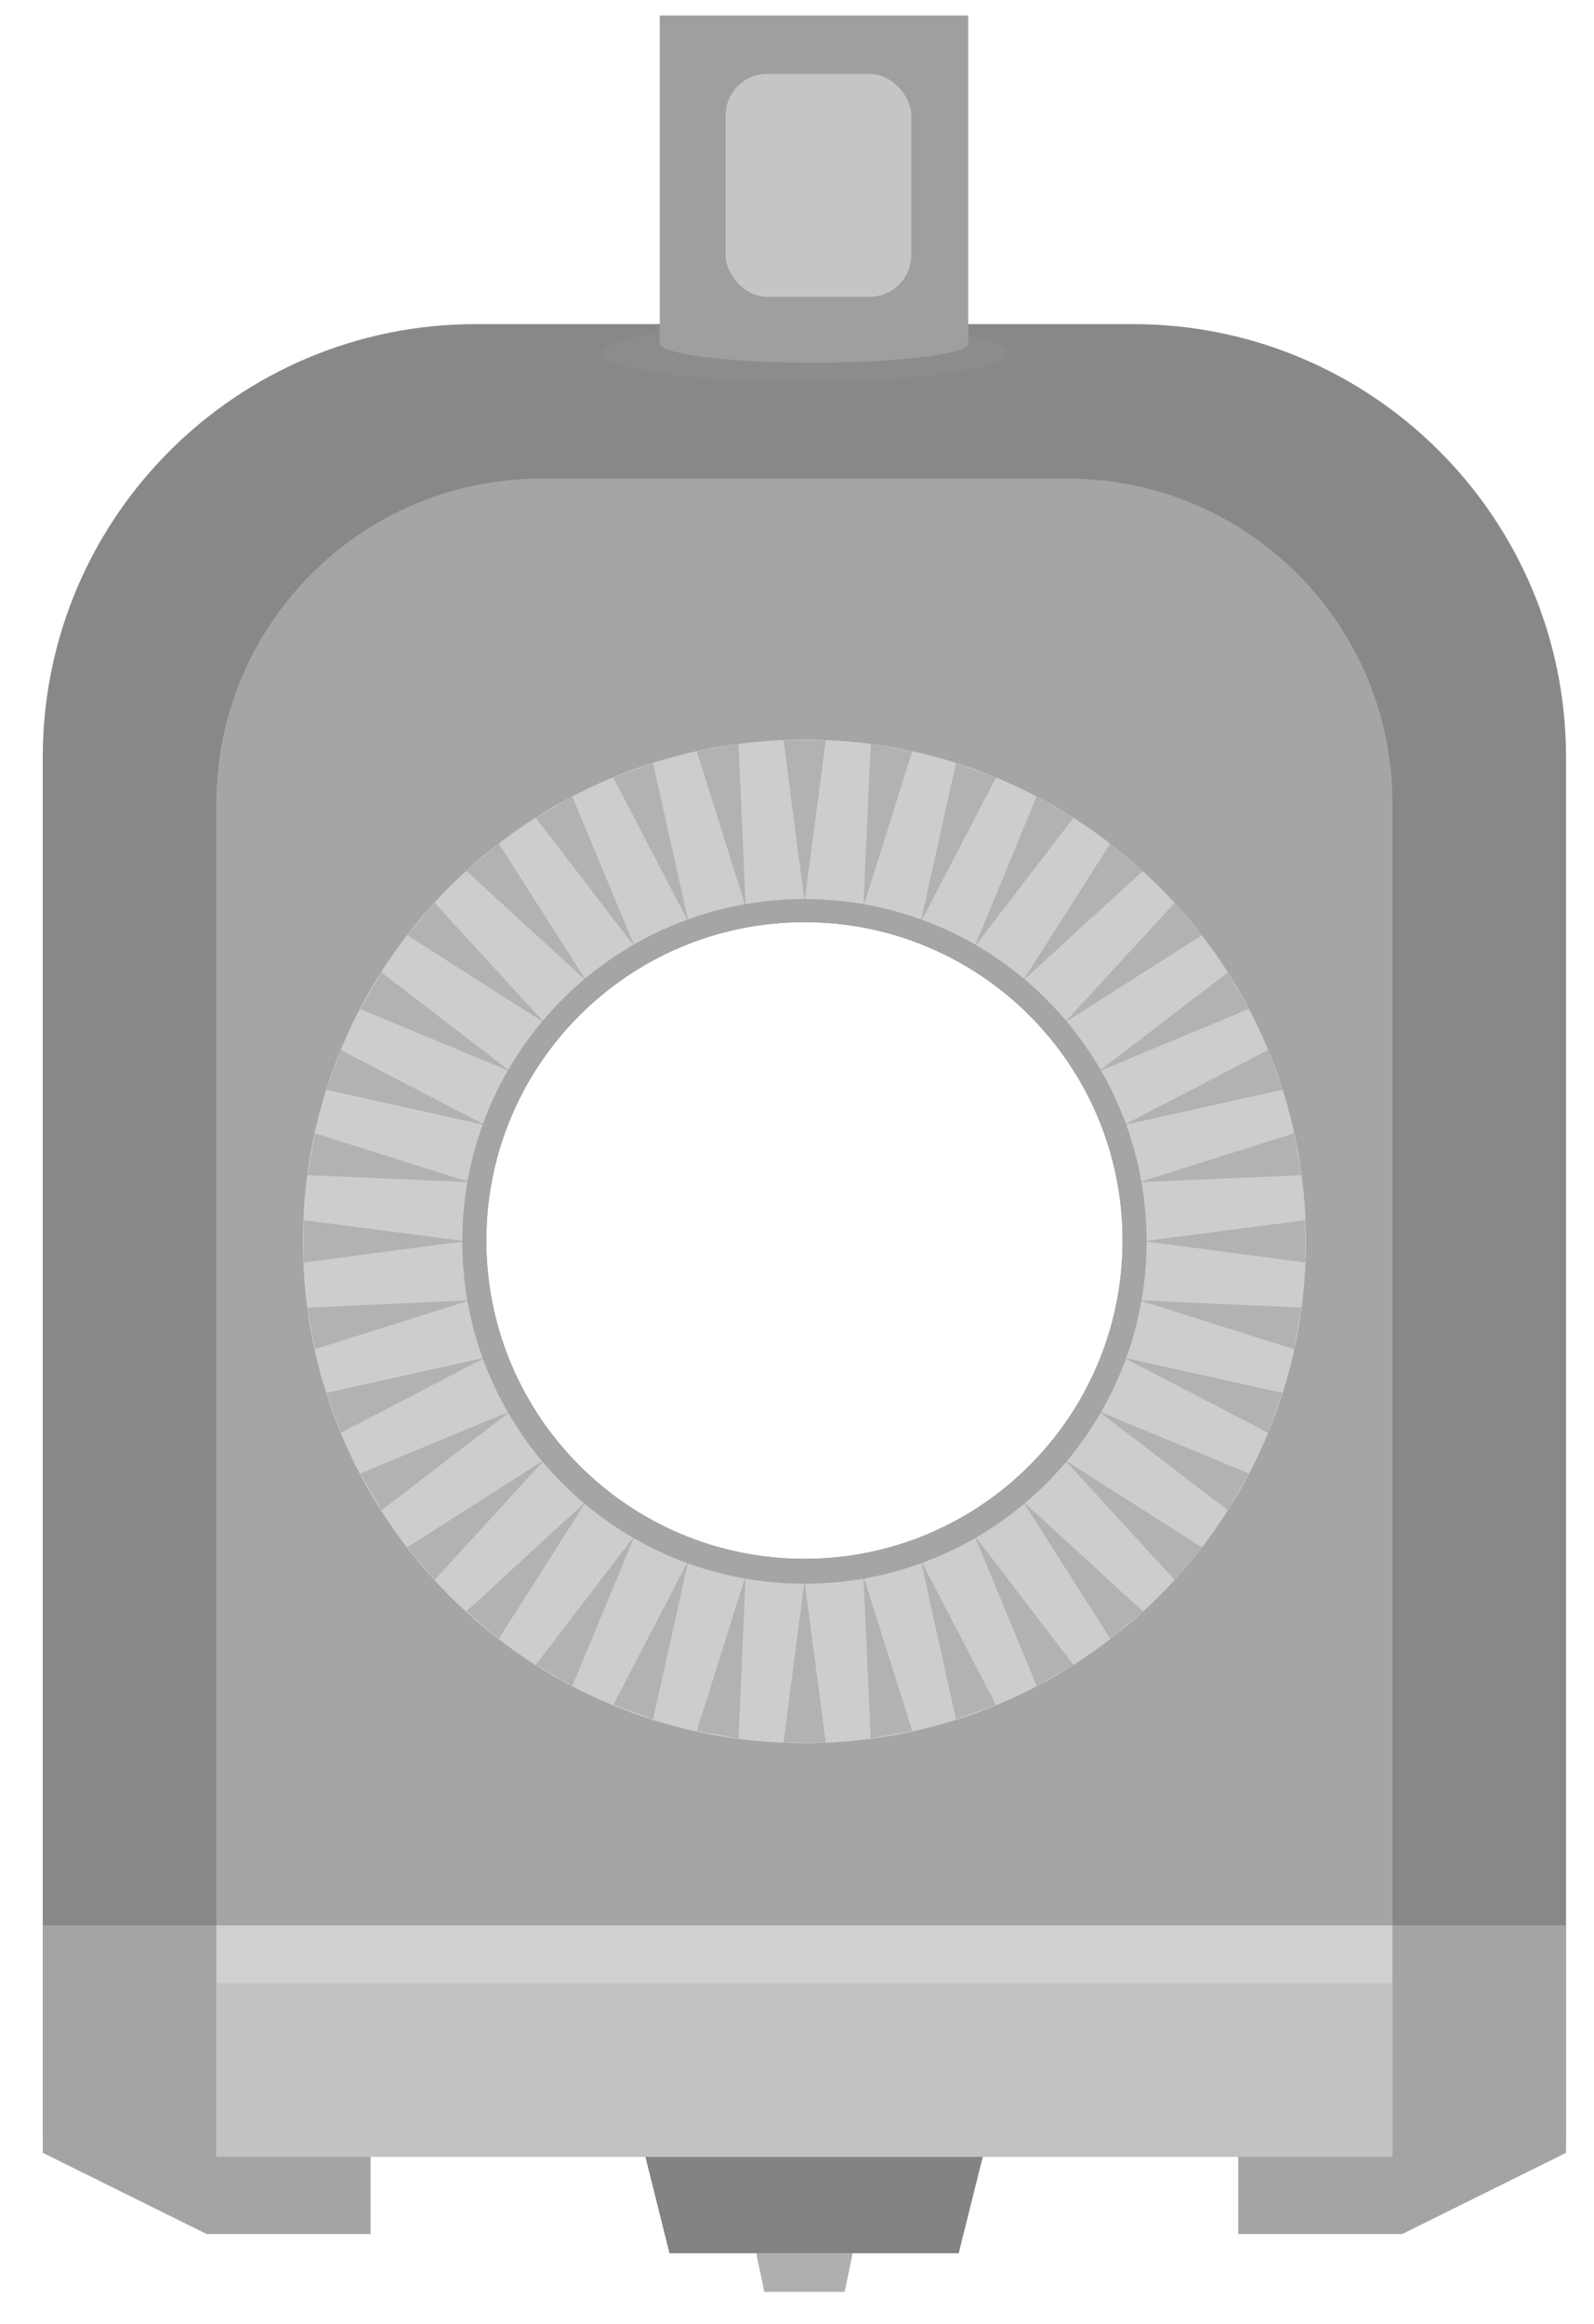 <svg xmlns="http://www.w3.org/2000/svg" width="35" height="51" fill="none" viewBox="0 0 35 51"><path fill="#888" fill-rule="evenodd" d="M10.446 7.113C5.196 7.113 0.939 11.369 0.939 16.62V46.911H34.386V16.62C34.386 11.369 30.13 7.113 24.88 7.113H10.446ZM17.663 34.21C21.522 34.21 24.649 31.082 24.649 27.224C24.649 23.366 21.522 20.238 17.663 20.238C13.805 20.238 10.678 23.366 10.678 27.224C10.678 31.082 13.805 34.21 17.663 34.21Z" clip-rule="evenodd"/><path fill="#A5A5A5" fill-rule="evenodd" d="M11.88 10.504C7.942 10.504 4.75 13.696 4.75 17.634V43.104H30.576V17.634C30.576 13.696 27.384 10.504 23.446 10.504H11.88ZM17.663 34.21C21.522 34.21 24.649 31.082 24.649 27.224C24.649 23.366 21.522 20.238 17.663 20.238C13.805 20.238 10.678 23.366 10.678 27.224C10.678 31.082 13.805 34.21 17.663 34.21Z" clip-rule="evenodd"/><path fill="#838383" d="M14.065 46.91H21.685L21.05 49.45H14.7L14.065 46.91Z"/><path fill="#AFAFAF" d="M16.605 49.449H18.722L18.546 50.296H16.782L16.605 49.449Z"/><path fill="#A4A4A4" d="M0.939 42.254H8.137V49.028H4.538L0.939 47.245V42.254Z"/><path fill="#A4A4A4" d="M34.387 42.254H27.189V49.028H30.788L34.387 47.245V42.254Z"/><rect width="25.826" height="5.081" x="4.75" y="42.254" fill="#D0D0D0"/><rect width="25.826" height="3.81" x="4.75" y="43.523" fill="#C2C2C2"/><ellipse cx="17.664" cy="7.748" fill="#8C8C8C" rx="4.445" ry=".635"/><path fill="#9F9F9F" fill-rule="evenodd" d="M21.26 0.34H14.486V7.536V7.537H14.486C14.49 7.771 16.005 7.96 17.873 7.96C19.742 7.96 21.257 7.771 21.26 7.537H21.26V7.536V0.34Z" clip-rule="evenodd"/><rect width="4.077" height="4.893" x="15.932" y="1.621" fill="#C5C5C5" rx=".915"/><path fill="#CDCDCD" fill-rule="evenodd" d="M17.663 34.756C21.812 34.756 25.176 31.392 25.176 27.243C25.176 23.094 21.812 19.73 17.663 19.73C13.514 19.73 10.15 23.094 10.15 27.243C10.15 31.392 13.514 34.756 17.663 34.756ZM17.663 38.256C23.745 38.256 28.676 33.325 28.676 27.243C28.676 21.161 23.745 16.23 17.663 16.23C11.581 16.23 6.65 21.161 6.65 27.243C6.65 33.325 11.581 38.256 17.663 38.256Z" clip-rule="evenodd"/><g opacity=".35"><path fill="#818181" d="M17.665 19.787L18.133 16.242H17.203L17.665 19.787Z"/><path fill="#818181" d="M16.373 19.898L16.217 16.324L15.299 16.486L16.373 19.898Z"/><path fill="#818181" d="M15.118 20.239L14.339 16.746L13.467 17.064L15.118 20.239Z"/><path fill="#818181" d="M13.94 20.783L12.566 17.48L11.764 17.948L13.94 20.783Z"/><path fill="#818181" d="M12.873 21.526L10.95 18.512L10.24 19.112L12.873 21.526Z"/><path fill="#818181" d="M11.955 22.445L9.542 19.812L8.941 20.523L11.955 22.445Z"/><path fill="#818181" d="M11.211 23.516L8.376 21.34L7.908 22.142L11.211 23.516Z"/><path fill="#818181" d="M10.659 24.694L7.484 23.043L7.166 23.915L10.659 24.694Z"/><path fill="#818181" d="M10.326 25.945L6.914 24.871L6.752 25.789L10.326 25.945Z"/><path fill="#818181" d="M10.211 27.239L6.666 26.777V27.707L10.211 27.239Z"/><path fill="#818181" d="M10.326 28.535L6.752 28.697L6.914 29.609L10.326 28.535Z"/><path fill="#818181" d="M10.659 29.793L7.166 30.567L7.484 31.444L10.659 29.793Z"/><path fill="#818181" d="M11.211 30.969L7.908 32.337L8.376 33.145L11.211 30.969Z"/><path fill="#818181" d="M11.955 32.035L8.941 33.958L9.542 34.674L11.955 32.035Z"/><path fill="#818181" d="M12.873 32.945L10.24 35.364L10.95 35.965L12.873 32.945Z"/><path fill="#818181" d="M13.94 33.695L11.764 36.536L12.566 36.998L13.94 33.695Z"/><path fill="#818181" d="M15.118 34.238L13.467 37.414L14.339 37.731L15.118 34.238Z"/><path fill="#818181" d="M16.373 34.582L15.299 37.988L16.217 38.15L16.373 34.582Z"/><path fill="#818181" d="M17.665 34.699L17.203 38.244H18.133L17.665 34.699Z"/><path fill="#818181" d="M18.957 34.582L19.119 38.15L20.031 37.988L18.957 34.582Z"/><path fill="#818181" d="M20.217 34.238L20.99 37.731L21.868 37.414L20.217 34.238Z"/><path fill="#818181" d="M21.395 33.695L22.763 36.998L23.571 36.536L21.395 33.695Z"/><path fill="#818181" d="M22.457 32.945L24.38 35.965L25.096 35.364L22.457 32.945Z"/><path fill="#818181" d="M23.373 32.035L25.792 34.674L26.393 33.958L23.373 32.035Z"/><path fill="#818181" d="M24.119 30.969L26.96 33.145L27.422 32.337L24.119 30.969Z"/><path fill="#818181" d="M24.668 29.793L27.843 31.444L28.161 30.567L24.668 29.793Z"/><path fill="#818181" d="M25.008 28.535L28.414 29.609L28.576 28.697L25.008 28.535Z"/><path fill="#818181" d="M25.117 27.239L28.662 27.707V26.777L25.117 27.239Z"/><path fill="#818181" d="M25.008 25.945L28.576 25.789L28.414 24.871L25.008 25.945Z"/><path fill="#818181" d="M24.668 24.694L28.161 23.915L27.843 23.043L24.668 24.694Z"/><path fill="#818181" d="M24.119 23.516L27.422 22.142L26.96 21.34L24.119 23.516Z"/><path fill="#818181" d="M23.373 22.445L26.393 20.523L25.792 19.812L23.373 22.445Z"/><path fill="#818181" d="M22.457 21.526L25.096 19.112L24.38 18.512L22.457 21.526Z"/><path fill="#818181" d="M21.395 20.783L23.571 17.948L22.763 17.48L21.395 20.783Z"/><path fill="#818181" d="M20.217 20.239L21.868 17.064L20.99 16.746L20.217 20.239Z"/><path fill="#818181" d="M18.957 19.898L20.031 16.486L19.119 16.324L18.957 19.898Z"/></g></svg>